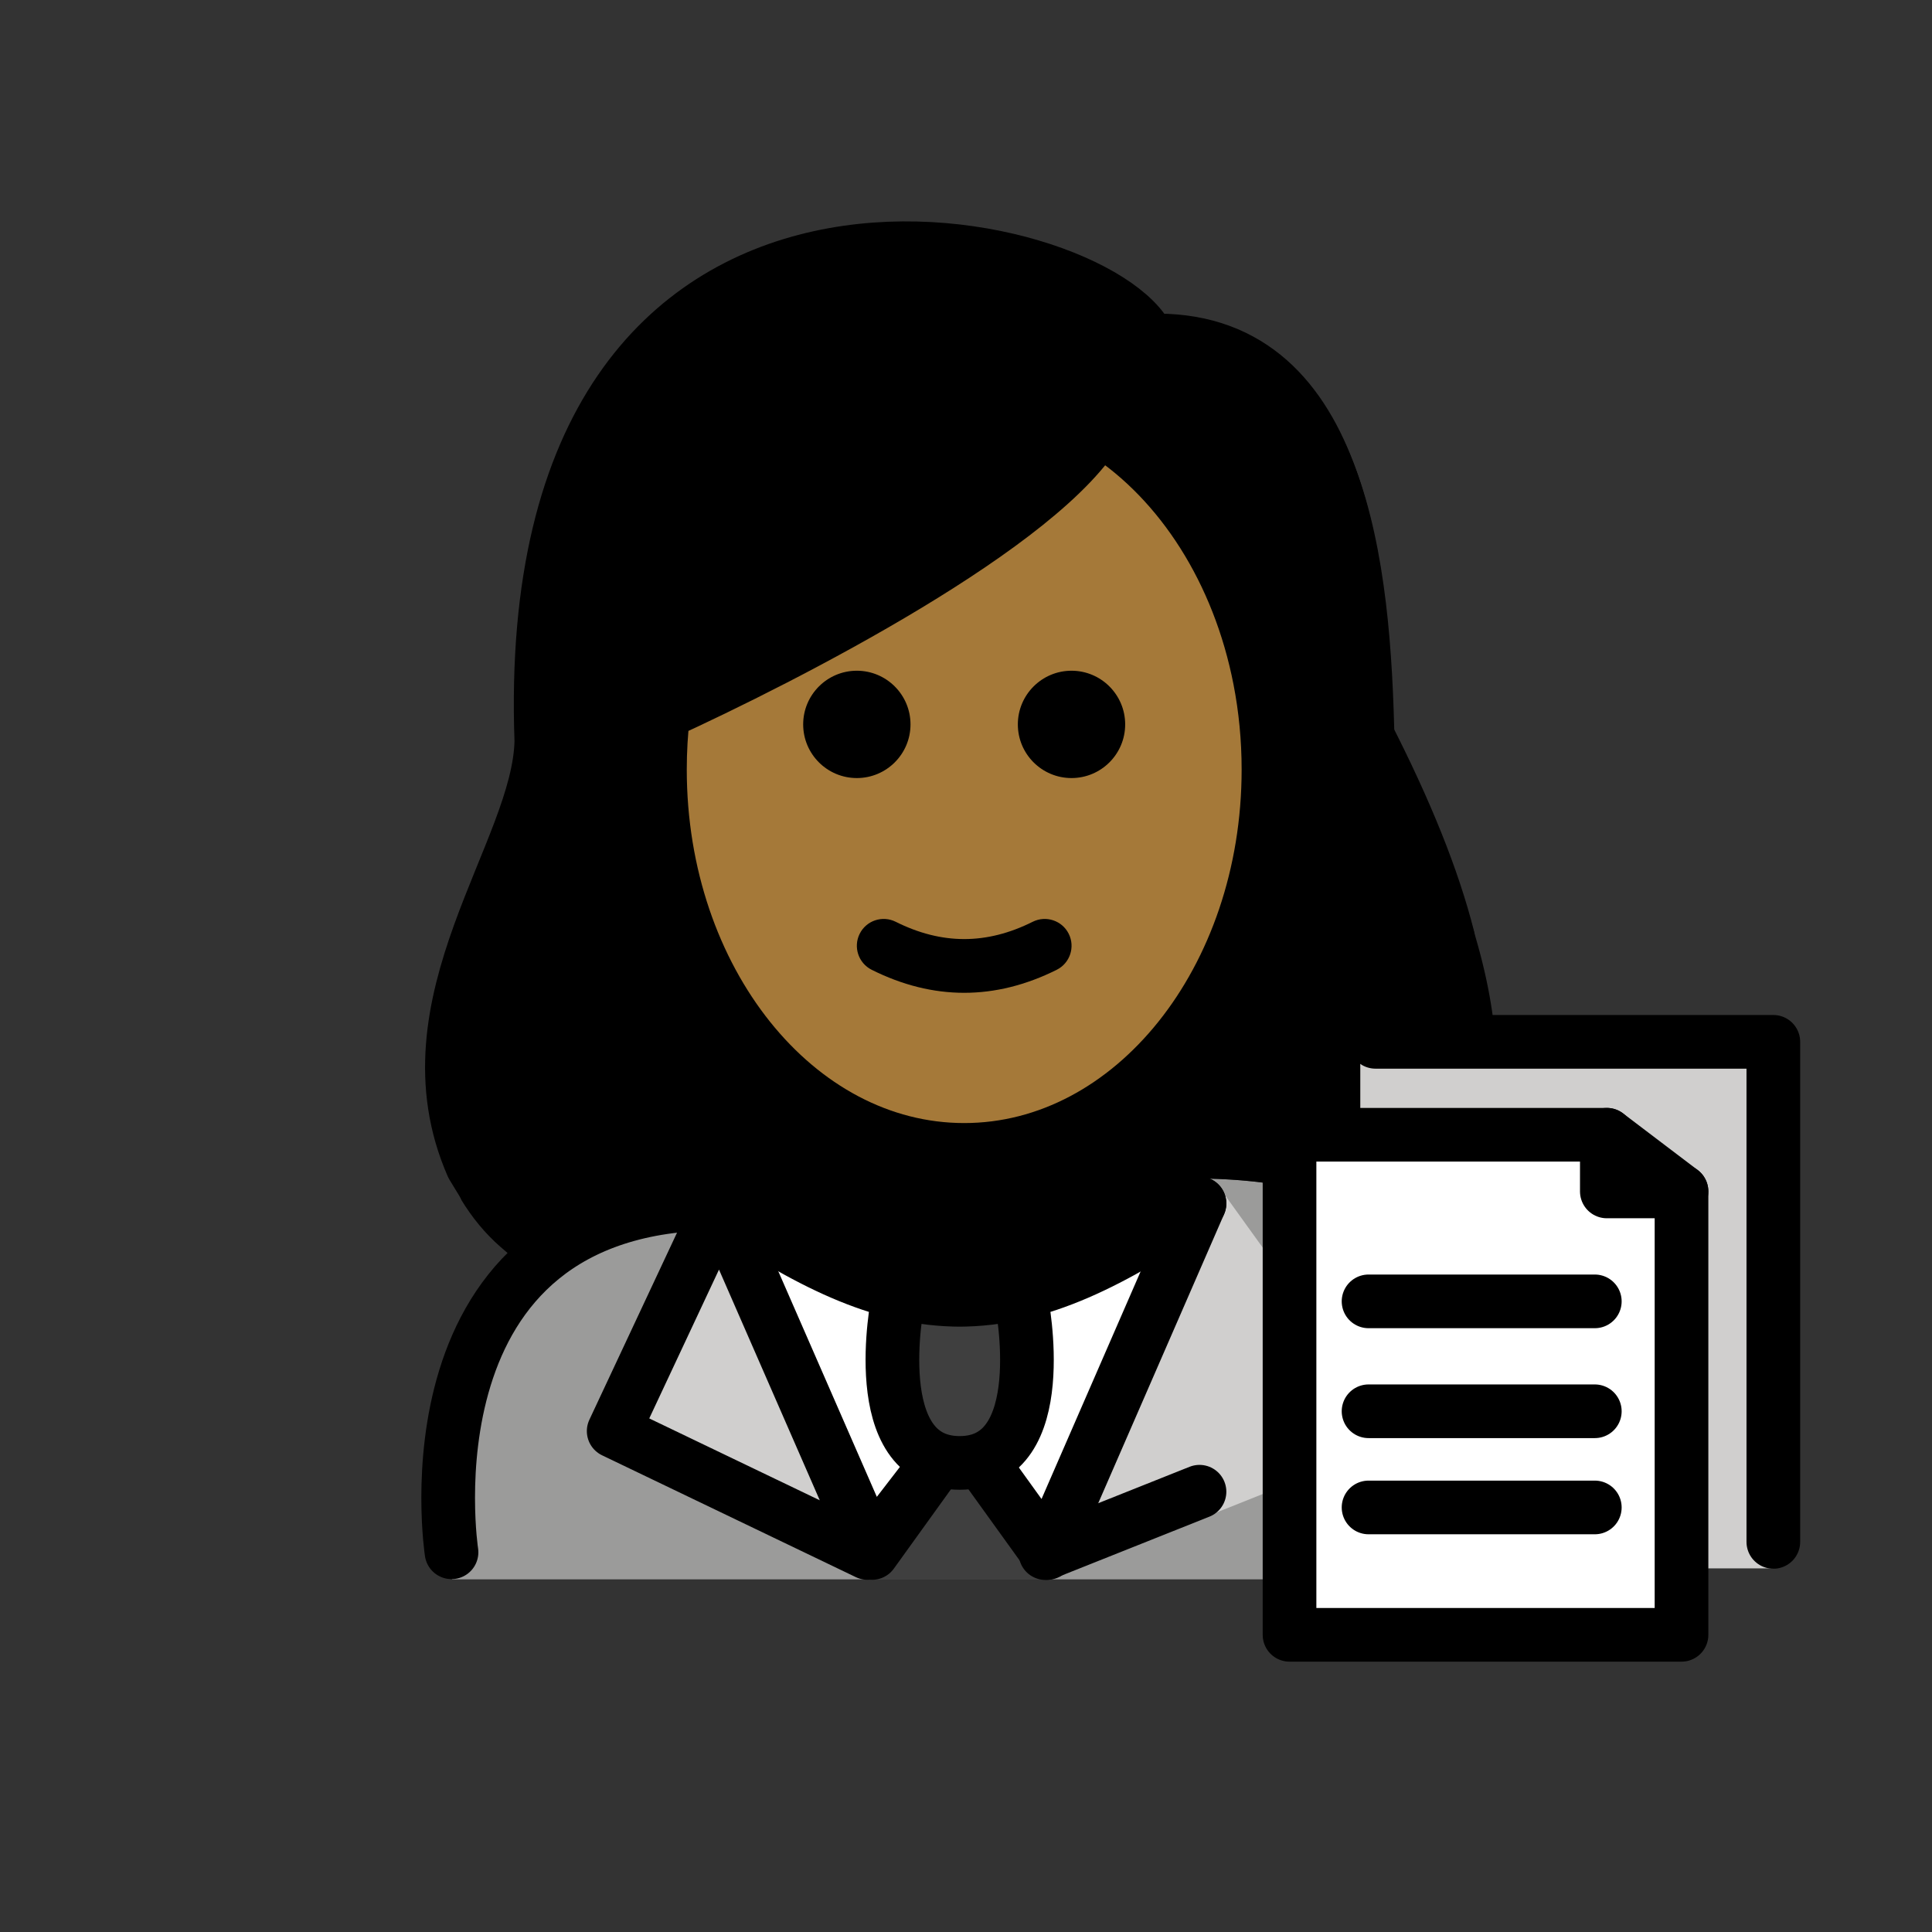 <svg id="emoji" viewBox="0 0 72 72" version="1.1" xmlns="http://www.w3.org/2000/svg">
  <rect x="0" y="0" width="72" height="72" fill="#333333" stroke="none"/>
  <g id="color">
    <path fill="#9B9B9A" d="M16.847,58.857c0,0-1.546-13.84,10.454-13.84c3.192,2.128,5.926,3.598,9,3.592h-0.125 c3.074,0.006,5.108-2.564,8.3-4.692c15.57-0,11.1,14.94,11.1,14.94"/>
    <polyline fill="#D0CFCE" points="36.615,54.17 39.03,57.439 45.362,44.139 52.194,53.63 40.364,58.348"/>
    <path fill="#FFFFFF" d="M38.509,57.73c-0.598,1.035-4.891,1.035-5.489,0l-1.842-2.434l-3.386-8.739l7.973,2.7l7.573-2.7 l-3.287,8.739L38.509,57.73z"/>
    <path fill="#3F3F3F" d="M33.457,48.498c0,0-1.206,6.021,2.307,6.021c3.514,0,2.307-6.021,2.307-6.021"/>
    <path fill="#3F3F3F" d="M35.018,54.843c0.325-0.563,1.137-0.563,1.462,0l2.55,4.025h-6.618L35.018,54.843z"/>
    <polyline fill="#D0CFCE" points="34.914,54.519 32.499,57.874 26.827,44.889 22.87,53.333 32.328,57.874"/>
    <path fill="#D0CFCE" d="M66.116,58.449H50.632V38.647h15.271c0.118,0,0.214,0.096,0.214,0.214V58.449z"/>
    <path fill="#FFFFFF" d="M62.665,60.925H48.057V41.973H58.81c2.129,0,3.855,1.726,3.855,3.855V60.925z"/>
  </g>
  <g id="hair">
    <path fill="#000000" d="M17.202,44.73c0.392,0.644,0.875,1.236,1.443,1.732c0.48,0.418,0.958,0.814,1.437,1.198 c1.567-1.56,3.862-2.643,7.219-2.643c3.171,2.114,5.892,3.576,8.942,3.589c3.036-0.032,5.065-2.577,8.233-4.689 c1.247,0,2.365,0.096,3.366,0.273l0.215-1.655l2.637,0.016v-3.725l5.035,0.002 c-0.204-2.954-1.405-6.572-3.759-11.159c-0.131-6.558-0.955-15.685-8.521-15.424 c-1.854-4.309-24.843-9.666-23.929,15.764C19.443,32.395,14.391,38.31,17.202,44.73z"/>
  </g>
  <g id="skin">
    <path fill="#a57939" d="M40.998,15.858c-2.047,3.673-11.675,8.614-16.373,10.756l0.087,0.01 c-0.078,0.671-0.118,1.357-0.118,2.056c0,7.828,5.077,14.173,11.339,14.173c6.262,0,11.339-6.346,11.339-14.173 c0-1.158-0.111-2.284-0.321-3.361c-0.782-4.018-2.933-7.365-5.801-9.226"/>
  </g>
  <g id="skin-shadow"/>
  <g id="line">
    <path fill="none" stroke="#000000" stroke-linecap="round" stroke-linejoin="round" stroke-miterlimit="10" stroke-width="2" d="M18.163,44.36l-0.56-0.919c-2.661-6.077,2.497-11.676,2.571-15.827c-0.866-24.071,20.896-19,22.651-14.921 c7.162-0.247,7.943,8.393,8.066,14.6c1.51,2.944,2.519,5.466,3.073,7.656"/>
    <path fill="none" stroke="#000000" stroke-linecap="round" stroke-linejoin="round" stroke-miterlimit="10" stroke-width="2" d="M40.998,15.858c-2.047,3.673-11.675,8.614-16.373,10.756l0.087,0.01c-0.078,0.671-0.118,1.357-0.118,2.056 c0,7.828,5.077,14.173,11.339,14.173c6.262,0,11.339-6.346,11.339-14.173c0-1.158-0.111-2.284-0.321-3.361 c-0.782-4.018-2.933-7.365-5.801-9.226"/>
    <path d="M41.932,26.996c0,1.105-0.896,2-2,2s-2-0.895-2-2c0-1.103,0.896-2,2-2S41.932,25.893,41.932,26.996"/>
    <path d="M33.932,26.996c0,1.105-0.896,2-2,2s-2-0.895-2-2c0-1.103,0.896-2,2-2S33.932,25.893,33.932,26.996"/>
    <path d="M35.932,36.999c-1.152,0-2.304-0.286-3.447-0.858c-0.494-0.247-0.694-0.848-0.447-1.342 c0.247-0.494,0.846-0.694,1.342-0.447c1.718,0.859,3.388,0.859,5.106,0c0.495-0.247,1.095-0.046,1.342,0.447 c0.247,0.494,0.047,1.095-0.447,1.342C38.235,36.713,37.084,36.999,35.932,36.999z"/>
    <path fill="none" stroke="#000000" stroke-linecap="round" stroke-linejoin="round" stroke-miterlimit="10" stroke-width="2" d="M33.457,48.498c0,0-1.206,6.021,2.307,6.021c3.514,0,2.307-6.021,2.307-6.021"/>
    <line x1="44.702" x2="38.962" y1="55.592" y2="57.88" fill="none" stroke="#000000" stroke-linecap="round" stroke-linejoin="round" stroke-miterlimit="10" stroke-width="2"/>
    <path fill="none" stroke="#000000" stroke-linecap="round" stroke-linejoin="round" stroke-miterlimit="10" stroke-width="2" d="M16.827,57.849c0,0-2-13,10-13c3.192,2.128,5.926,3.598,9,3.592h-0.125c3.074,0.006,5.808-1.464,9-3.592"/>
    <polygon fill="none" stroke="#000000" stroke-linecap="round" stroke-linejoin="round" stroke-miterlimit="10" stroke-width="2" points="34.914,54.519 32.499,57.874 26.827,44.889 22.87,53.333 32.328,57.874"/>
    <polyline fill="none" stroke="#000000" stroke-linecap="round" stroke-linejoin="round" stroke-miterlimit="10" stroke-width="2" points="44.702,44.849 39.03,57.874 36.615,54.519"/>
    <polygon fill="none" stroke="#000000" stroke-linecap="round" stroke-linejoin="round" stroke-miterlimit="10" stroke-width="2" points="62.665,60.925 48.057,60.925 48.057,42.289 59.882,42.289 59.882,44.401 62.665,44.401"/>
    <polyline fill="none" stroke="#000000" stroke-linecap="round" stroke-linejoin="round" stroke-miterlimit="10" stroke-width="2" points="51.261,38.826 66.087,38.826 66.087,57.462"/>
    <line x1="59.882" x2="62.665" y1="42.289" y2="44.401" fill="none" stroke="#000000" stroke-linecap="round" stroke-linejoin="round" stroke-miterlimit="10" stroke-width="2"/>
    <line x1="51.002" x2="59.434" y1="48.498" y2="48.498" fill="none" stroke="#000000" stroke-linecap="round" stroke-linejoin="round" stroke-miterlimit="10" stroke-width="2"/>
    <line x1="51.002" x2="59.434" y1="52.594" y2="52.594" fill="none" stroke="#000000" stroke-linecap="round" stroke-linejoin="round" stroke-miterlimit="10" stroke-width="2"/>
    <line x1="51.002" x2="59.434" y1="56.178" y2="56.178" fill="none" stroke="#000000" stroke-linecap="round" stroke-linejoin="round" stroke-miterlimit="10" stroke-width="2"/>
  </g>
</svg>
